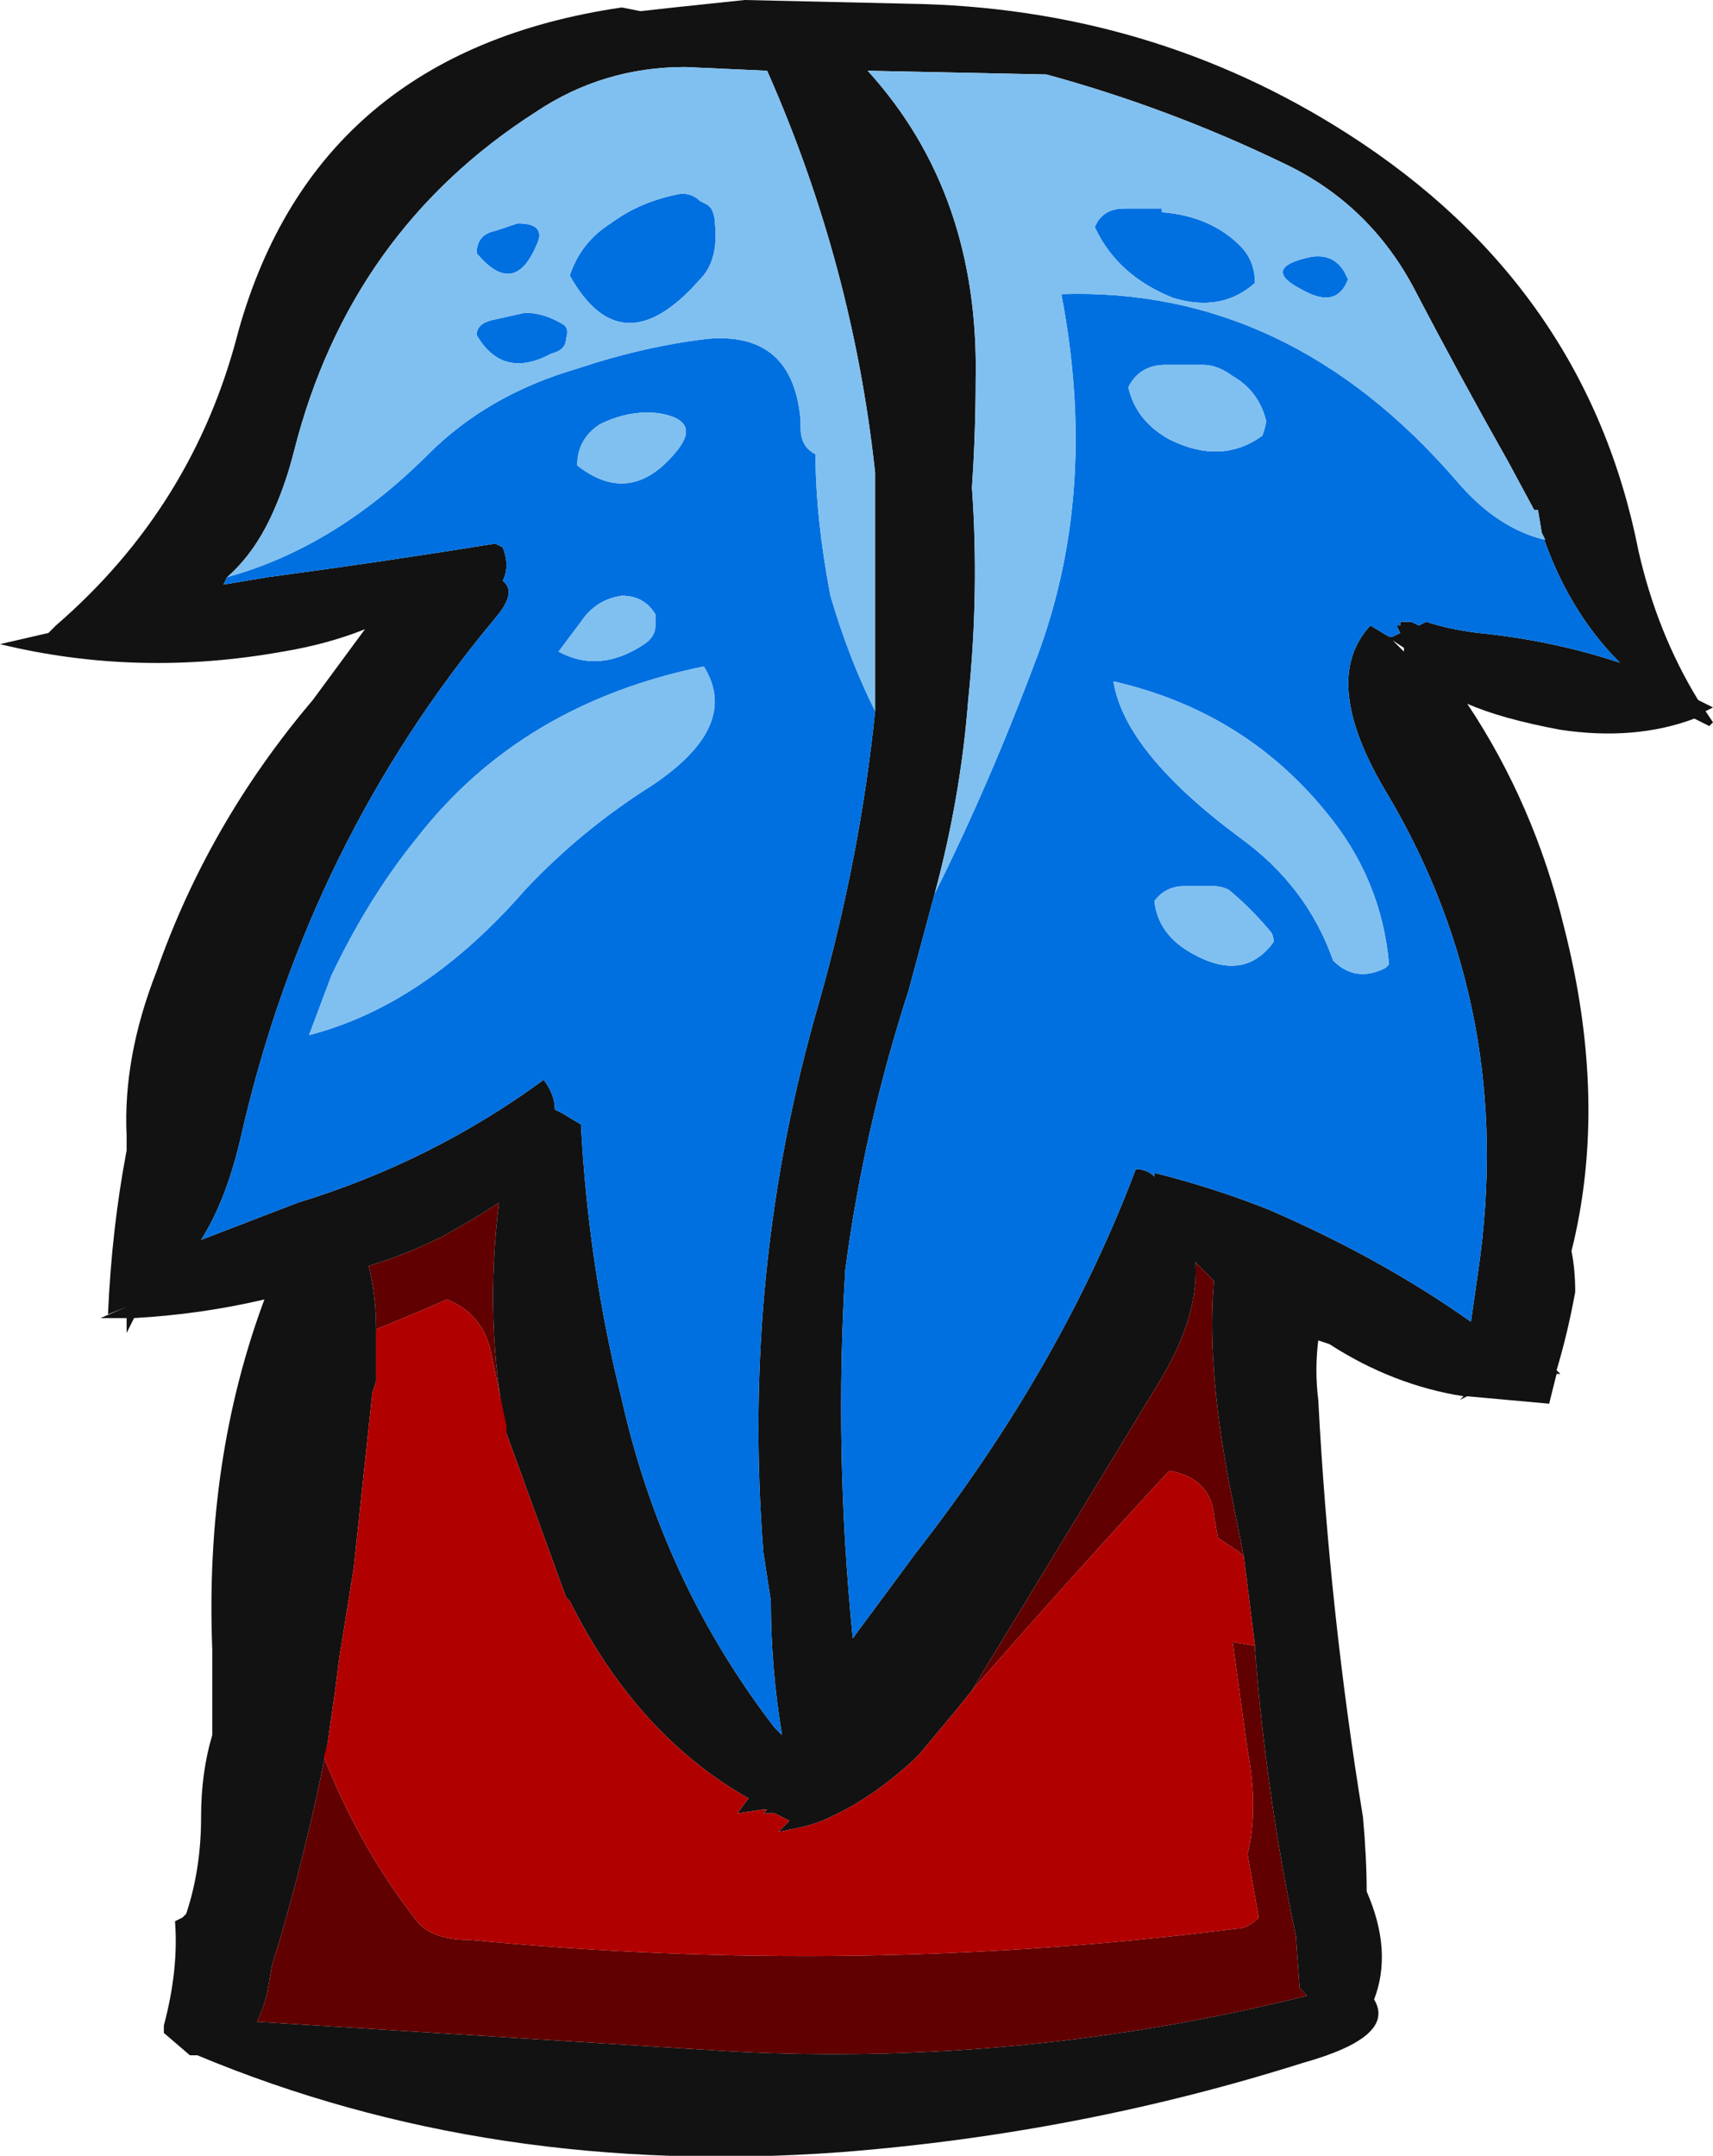 <?xml version="1.0" encoding="UTF-8" standalone="no"?>
<svg xmlns:ffdec="https://www.free-decompiler.com/flash" xmlns:xlink="http://www.w3.org/1999/xlink" ffdec:objectType="frame" height="202.65px" width="161.0px" xmlns="http://www.w3.org/2000/svg">
  <g transform="matrix(1.0, 0.0, 0.0, 1.0, 110.95, 78.05)">
    <use ffdec:characterId="672" height="28.95" transform="matrix(7.0, 0.0, 0.0, 7.0, -110.95, -78.05)" width="23.0" xlink:href="#shape0"/>
  </g>
  <defs>
    <g id="shape0" transform="matrix(1.0, 0.0, 0.0, 1.0, 15.85, 11.15)">
      <path d="M4.85 -4.0 L4.8 -4.3 4.75 -4.3 4.4 -4.95 Q3.75 -6.1 3.15 -7.25 2.55 -8.4 1.4 -8.95 -0.15 -9.7 -1.8 -10.15 L-4.2 -10.2 Q-2.7 -8.55 -2.75 -6.05 -2.75 -5.35 -2.8 -4.6 -2.7 -3.2 -2.85 -1.75 -2.95 -0.45 -3.3 0.85 L-3.65 2.15 Q-4.25 4.0 -4.5 5.9 -4.65 8.35 -4.4 10.85 L-3.55 9.7 Q-1.6 7.2 -0.6 4.55 -0.45 4.55 -0.35 4.65 L-0.35 4.6 Q0.45 4.8 1.2 5.1 2.7 5.75 3.9 6.6 L4.0 5.9 Q4.5 2.45 2.8 -0.45 1.85 -2.0 2.55 -2.75 L2.8 -2.6 2.85 -2.6 2.95 -2.65 2.9 -2.75 2.95 -2.75 2.95 -2.8 3.1 -2.8 3.2 -2.75 3.3 -2.8 Q3.6 -2.7 4.0 -2.65 5.0 -2.55 5.9 -2.25 5.2 -2.95 4.85 -4.0 M5.1 -1.35 Q4.3 -1.5 3.85 -1.7 4.75 -0.35 5.15 1.3 5.75 3.65 5.25 5.65 5.3 5.9 5.3 6.2 5.2 6.75 5.05 7.25 L5.1 7.3 5.05 7.3 4.95 7.7 3.85 7.6 3.75 7.65 3.8 7.6 Q2.85 7.45 2.0 6.9 L1.85 6.85 Q1.8 7.25 1.85 7.65 2.0 10.5 2.45 13.25 2.5 13.8 2.5 14.25 2.85 15.05 2.6 15.7 2.9 16.2 1.65 16.55 -1.35 17.5 -4.55 17.75 -9.25 18.1 -13.2 16.45 L-13.3 16.45 -13.65 16.15 -13.65 16.05 Q-13.45 15.3 -13.5 14.65 L-13.4 14.6 -13.35 14.55 Q-13.15 13.95 -13.15 13.25 -13.15 12.65 -13.0 12.15 L-13.0 11.0 Q-13.1 8.45 -12.3 6.3 -13.15 6.5 -14.05 6.55 L-14.15 6.75 -14.15 6.55 -14.5 6.55 -14.15 6.4 -14.4 6.5 Q-14.35 5.35 -14.15 4.3 L-14.15 4.1 Q-14.2 3.05 -13.75 1.9 -13.05 -0.1 -11.65 -1.75 L-10.95 -2.7 Q-11.45 -2.5 -12.05 -2.4 -14.0 -2.05 -15.85 -2.5 L-15.2 -2.65 -15.1 -2.75 Q-13.25 -4.35 -12.65 -6.7 -11.6 -10.45 -7.5 -11.05 L-7.25 -11.0 -6.8 -11.05 -5.85 -11.15 -3.65 -11.1 Q-0.4 -11.05 2.25 -9.35 5.45 -7.3 6.15 -3.75 6.4 -2.65 6.95 -1.75 L7.15 -1.65 7.05 -1.6 7.15 -1.45 7.1 -1.4 6.9 -1.5 Q6.1 -1.2 5.1 -1.35 M3.0 -2.4 L3.0 -2.45 2.85 -2.55 3.0 -2.4 M0.85 9.75 L0.65 8.75 Q0.35 7.15 0.45 6.05 L0.2 5.8 Q0.25 6.5 -0.25 7.35 L-2.65 11.3 -2.8 11.55 -3.0 11.8 -3.5 12.4 -3.6 12.5 Q-4.15 13.0 -4.7 13.25 -4.9 13.35 -5.15 13.4 L-5.4 13.45 -5.25 13.3 -5.45 13.2 -5.6 13.2 -5.55 13.15 -5.6 13.15 -5.95 13.2 -5.8 13.0 Q-7.3 12.15 -8.2 10.35 L-8.25 10.3 -9.05 8.1 Q-9.35 6.6 -9.15 5.0 -9.45 5.2 -9.9 5.45 -10.4 5.7 -10.9 5.85 -10.8 6.25 -10.8 6.7 L-10.8 7.4 -10.85 7.55 -11.1 9.9 -11.3 11.15 -11.35 11.55 -11.45 12.25 Q-11.75 13.8 -12.2 15.25 L-12.25 15.55 Q-12.3 15.8 -12.4 16.0 L-6.0 16.4 Q-2.1 16.6 1.7 15.65 L1.6 15.55 1.55 14.85 Q1.15 12.95 1.0 11.0 L1.0 10.95 0.85 9.75 M-4.1 -1.6 L-4.1 -4.8 Q-4.4 -7.6 -5.55 -10.2 L-6.65 -10.25 Q-7.75 -10.25 -8.65 -9.65 -11.15 -8.05 -11.9 -5.1 -12.0 -4.7 -12.15 -4.35 -12.4 -3.75 -12.8 -3.4 L-12.85 -3.3 -12.25 -3.4 Q-10.75 -3.6 -9.2 -3.85 L-9.1 -3.8 Q-9.0 -3.55 -9.1 -3.35 -8.9 -3.2 -9.2 -2.85 -11.7 0.15 -12.6 4.05 -12.8 4.95 -13.15 5.5 -12.5 5.25 -11.85 5.0 -10.05 4.45 -8.55 3.35 -8.4 3.55 -8.4 3.75 L-8.3 3.8 -8.05 3.95 Q-7.95 5.85 -7.5 7.65 -6.95 10.1 -5.45 12.05 L-5.35 12.15 Q-5.5 11.25 -5.5 10.35 L-5.6 9.7 Q-5.9 5.9 -4.85 2.3 -4.3 0.35 -4.1 -1.6 M-5.65 12.75 L-5.65 12.75" fill="#121212" fill-rule="evenodd" stroke="none"/>
      <path d="M4.85 -4.0 Q5.2 -2.95 5.9 -2.25 5.0 -2.55 4.0 -2.65 3.6 -2.7 3.3 -2.8 L3.2 -2.75 3.1 -2.8 2.95 -2.8 2.95 -2.75 2.9 -2.75 2.95 -2.65 2.85 -2.6 2.8 -2.6 2.55 -2.75 Q1.85 -2.0 2.8 -0.45 4.5 2.45 4.0 5.9 L3.9 6.6 Q2.7 5.75 1.2 5.1 0.45 4.8 -0.35 4.6 L-0.35 4.65 Q-0.45 4.55 -0.6 4.55 -1.6 7.2 -3.55 9.7 L-4.4 10.85 Q-4.65 8.35 -4.5 5.9 -4.25 4.0 -3.65 2.15 L-3.3 0.85 Q-2.55 -0.65 -1.9 -2.4 -1.1 -4.6 -1.6 -7.2 1.45 -7.3 3.7 -4.7 4.25 -4.05 4.9 -3.9 L4.85 -4.0 M1.65 -7.25 Q1.05 -7.55 1.75 -7.7 2.05 -7.75 2.2 -7.5 L2.25 -7.4 Q2.1 -7.0 1.65 -7.25 M0.8 -7.85 Q1.0 -7.65 1.0 -7.35 0.55 -6.95 -0.1 -7.15 -0.85 -7.45 -1.15 -8.1 -1.05 -8.35 -0.75 -8.35 L-0.25 -8.35 -0.25 -8.3 Q0.4 -8.25 0.8 -7.85 M0.3 -6.25 L-0.2 -6.25 Q-0.55 -6.25 -0.7 -5.95 -0.6 -5.5 -0.15 -5.25 0.55 -4.9 1.1 -5.3 1.15 -5.45 1.15 -5.5 1.05 -5.9 0.7 -6.1 0.5 -6.25 0.3 -6.25 M2.05 1.75 Q2.35 2.05 2.75 1.85 L2.8 1.8 Q2.7 0.65 1.95 -0.25 0.85 -1.6 -0.9 -2.0 -0.75 -1.05 0.8 0.1 1.7 0.75 2.05 1.75 M0.45 0.75 L0.05 0.75 Q-0.2 0.75 -0.35 0.95 -0.3 1.4 0.15 1.65 0.85 2.05 1.25 1.5 1.25 1.4 1.2 1.35 0.95 1.05 0.65 0.8 0.55 0.75 0.45 0.75 M-4.1 -1.6 Q-4.3 0.35 -4.85 2.3 -5.9 5.9 -5.6 9.7 L-5.5 10.35 Q-5.5 11.25 -5.35 12.15 L-5.45 12.05 Q-6.95 10.1 -7.5 7.65 -7.95 5.85 -8.05 3.95 L-8.3 3.8 -8.4 3.75 Q-8.4 3.55 -8.55 3.35 -10.05 4.45 -11.85 5.0 -12.5 5.25 -13.15 5.5 -12.8 4.95 -12.6 4.05 -11.7 0.15 -9.2 -2.85 -8.9 -3.2 -9.1 -3.35 -9.0 -3.55 -9.1 -3.8 L-9.2 -3.85 Q-10.75 -3.6 -12.25 -3.4 L-12.85 -3.3 -12.8 -3.4 Q-11.35 -3.8 -10.1 -5.05 -9.3 -5.85 -8.1 -6.2 -7.2 -6.5 -6.35 -6.6 -5.2 -6.7 -5.1 -5.5 L-5.1 -5.4 Q-5.1 -5.15 -4.9 -5.05 -4.9 -4.2 -4.7 -3.15 -4.45 -2.3 -4.1 -1.6 M-8.2 -7.45 Q-8.05 -7.9 -7.65 -8.15 -7.25 -8.45 -6.7 -8.55 -6.55 -8.55 -6.45 -8.45 L-6.35 -8.4 -6.3 -8.35 Q-6.25 -8.25 -6.25 -8.15 -6.2 -7.65 -6.45 -7.4 -7.5 -6.2 -8.2 -7.45 M-9.45 -7.75 Q-9.45 -8.0 -9.2 -8.05 L-8.9 -8.15 Q-8.5 -8.15 -8.65 -7.85 -8.95 -7.15 -9.45 -7.75 M-7.8 -5.45 Q-8.1 -5.25 -8.1 -4.9 -7.4 -4.35 -6.8 -5.05 -6.4 -5.5 -7.0 -5.6 -7.4 -5.65 -7.8 -5.45 M-8.25 -6.6 Q-8.25 -6.45 -8.45 -6.4 -9.1 -6.05 -9.45 -6.65 -9.45 -6.8 -9.25 -6.85 L-8.8 -6.95 Q-8.55 -6.95 -8.3 -6.8 -8.2 -6.75 -8.25 -6.6 M-6.4 -2.2 Q-8.85 -1.7 -10.25 0.1 -10.9 0.9 -11.4 1.95 L-11.7 2.75 Q-10.15 2.35 -8.8 0.8 -8.05 0.0 -7.1 -0.6 -5.9 -1.4 -6.4 -2.2 M-7.5 -3.15 Q-7.85 -3.1 -8.05 -2.8 L-8.35 -2.4 Q-7.8 -2.1 -7.2 -2.5 -7.05 -2.6 -7.05 -2.75 L-7.05 -2.9 Q-7.2 -3.15 -7.5 -3.15" fill="#0070e0" fill-rule="evenodd" stroke="none"/>
      <path d="M-3.3 0.85 Q-2.95 -0.45 -2.85 -1.75 -2.7 -3.2 -2.8 -4.6 -2.75 -5.35 -2.75 -6.05 -2.7 -8.55 -4.2 -10.2 L-1.8 -10.15 Q-0.15 -9.7 1.4 -8.95 2.55 -8.4 3.15 -7.25 3.75 -6.1 4.4 -4.95 L4.75 -4.3 4.8 -4.3 4.85 -4.0 4.9 -3.9 Q4.25 -4.05 3.7 -4.7 1.45 -7.3 -1.6 -7.2 -1.1 -4.6 -1.9 -2.4 -2.55 -0.65 -3.3 0.85 M0.8 -7.85 Q0.4 -8.25 -0.25 -8.3 L-0.25 -8.35 -0.75 -8.35 Q-1.05 -8.35 -1.15 -8.1 -0.85 -7.45 -0.1 -7.15 0.55 -6.95 1.0 -7.35 1.0 -7.65 0.8 -7.85 M1.65 -7.25 Q2.1 -7.0 2.25 -7.4 L2.2 -7.5 Q2.05 -7.75 1.75 -7.7 1.05 -7.55 1.65 -7.25 M0.3 -6.25 Q0.5 -6.25 0.7 -6.1 1.05 -5.9 1.15 -5.5 1.15 -5.45 1.1 -5.3 0.55 -4.9 -0.15 -5.25 -0.6 -5.5 -0.7 -5.95 -0.55 -6.25 -0.2 -6.25 L0.3 -6.25 M0.45 0.75 Q0.55 0.75 0.65 0.8 0.95 1.05 1.2 1.35 1.25 1.4 1.25 1.5 0.85 2.05 0.15 1.65 -0.3 1.4 -0.35 0.95 -0.2 0.75 0.05 0.75 L0.45 0.75 M2.05 1.75 Q1.7 0.75 0.8 0.1 -0.75 -1.05 -0.9 -2.0 0.85 -1.6 1.95 -0.25 2.7 0.65 2.8 1.8 L2.75 1.85 Q2.35 2.05 2.05 1.75 M-12.8 -3.4 Q-12.4 -3.75 -12.15 -4.35 -12.0 -4.7 -11.9 -5.1 -11.15 -8.05 -8.65 -9.65 -7.75 -10.25 -6.65 -10.25 L-5.55 -10.2 Q-4.4 -7.6 -4.1 -4.8 L-4.1 -1.6 Q-4.45 -2.3 -4.7 -3.15 -4.9 -4.2 -4.9 -5.05 -5.1 -5.15 -5.1 -5.4 L-5.1 -5.5 Q-5.2 -6.7 -6.35 -6.6 -7.2 -6.5 -8.1 -6.2 -9.3 -5.85 -10.1 -5.05 -11.35 -3.8 -12.8 -3.4 M-9.45 -7.75 Q-8.95 -7.15 -8.65 -7.85 -8.5 -8.15 -8.9 -8.15 L-9.2 -8.05 Q-9.45 -8.0 -9.45 -7.75 M-8.2 -7.45 Q-7.5 -6.2 -6.45 -7.4 -6.2 -7.65 -6.25 -8.15 -6.25 -8.25 -6.3 -8.35 L-6.35 -8.4 -6.45 -8.45 Q-6.55 -8.55 -6.7 -8.55 -7.25 -8.45 -7.65 -8.15 -8.05 -7.9 -8.2 -7.45 M-7.8 -5.45 Q-7.4 -5.65 -7.0 -5.6 -6.4 -5.5 -6.8 -5.05 -7.4 -4.35 -8.1 -4.9 -8.1 -5.25 -7.8 -5.45 M-8.25 -6.6 Q-8.2 -6.75 -8.3 -6.8 -8.55 -6.95 -8.8 -6.95 L-9.25 -6.85 Q-9.45 -6.8 -9.45 -6.65 -9.1 -6.05 -8.45 -6.4 -8.25 -6.45 -8.25 -6.6 M-7.5 -3.15 Q-7.2 -3.15 -7.05 -2.9 L-7.05 -2.75 Q-7.05 -2.6 -7.2 -2.5 -7.8 -2.1 -8.35 -2.4 L-8.05 -2.8 Q-7.85 -3.1 -7.5 -3.15 M-6.4 -2.2 Q-5.9 -1.4 -7.1 -0.6 -8.05 0.0 -8.8 0.8 -10.15 2.35 -11.7 2.75 L-11.4 1.95 Q-10.9 0.9 -10.25 0.1 -8.85 -1.7 -6.4 -2.2" fill="#80c0f0" fill-rule="evenodd" stroke="none"/>
      <path d="M-2.8 11.55 L-2.65 11.3 -0.25 7.35 Q0.25 6.5 0.2 5.8 L0.45 6.05 Q0.35 7.15 0.65 8.75 L0.85 9.75 0.8 9.7 0.5 9.5 0.45 9.2 Q0.4 8.7 -0.15 8.6 -1.4 9.95 -2.8 11.55 M1.0 10.95 L1.0 11.0 Q1.15 12.95 1.55 14.85 L1.6 15.55 1.7 15.65 Q-2.1 16.6 -6.0 16.4 L-12.4 16.0 Q-12.3 15.8 -12.25 15.55 L-12.2 15.25 Q-11.75 13.8 -11.45 12.25 L-11.5 12.45 Q-11.0 13.7 -10.25 14.65 -10.05 14.9 -9.55 14.9 -4.35 15.4 0.75 14.75 0.9 14.75 1.05 14.6 L0.9 13.75 Q1.05 13.15 0.9 12.35 L0.7 10.9 1.0 10.95 M-10.8 6.7 Q-10.8 6.25 -10.9 5.85 -10.4 5.7 -9.9 5.45 -9.45 5.2 -9.15 5.0 -9.35 6.6 -9.05 8.1 L-9.05 8.0 -9.25 7.05 Q-9.35 6.5 -9.85 6.3 -10.3 6.5 -10.8 6.7" fill="#600000" fill-rule="evenodd" stroke="none"/>
      <path d="M0.85 9.75 L1.0 10.95 0.7 10.9 0.9 12.35 Q1.05 13.15 0.9 13.75 L1.05 14.6 Q0.9 14.75 0.75 14.75 -4.35 15.4 -9.55 14.9 -10.05 14.9 -10.25 14.65 -11.0 13.7 -11.5 12.45 L-11.45 12.25 -11.35 11.55 -11.3 11.15 -11.1 9.9 -10.85 7.55 -10.8 7.4 -10.8 6.7 Q-10.3 6.5 -9.85 6.3 -9.35 6.5 -9.25 7.05 L-9.05 8.0 -9.05 8.1 -8.25 10.3 -8.2 10.35 Q-7.3 12.15 -5.8 13.0 L-5.95 13.2 -5.6 13.15 -5.55 13.15 -5.6 13.2 -5.45 13.2 -5.25 13.3 -5.4 13.45 -5.15 13.4 Q-4.9 13.35 -4.7 13.25 -4.15 13.0 -3.6 12.5 L-3.5 12.4 -3.0 11.8 -2.8 11.55 Q-1.4 9.95 -0.15 8.6 0.4 8.7 0.45 9.2 L0.5 9.5 0.8 9.7 0.85 9.75" fill="#b00000" fill-rule="evenodd" stroke="none"/>
    </g>
  </defs>
</svg>
